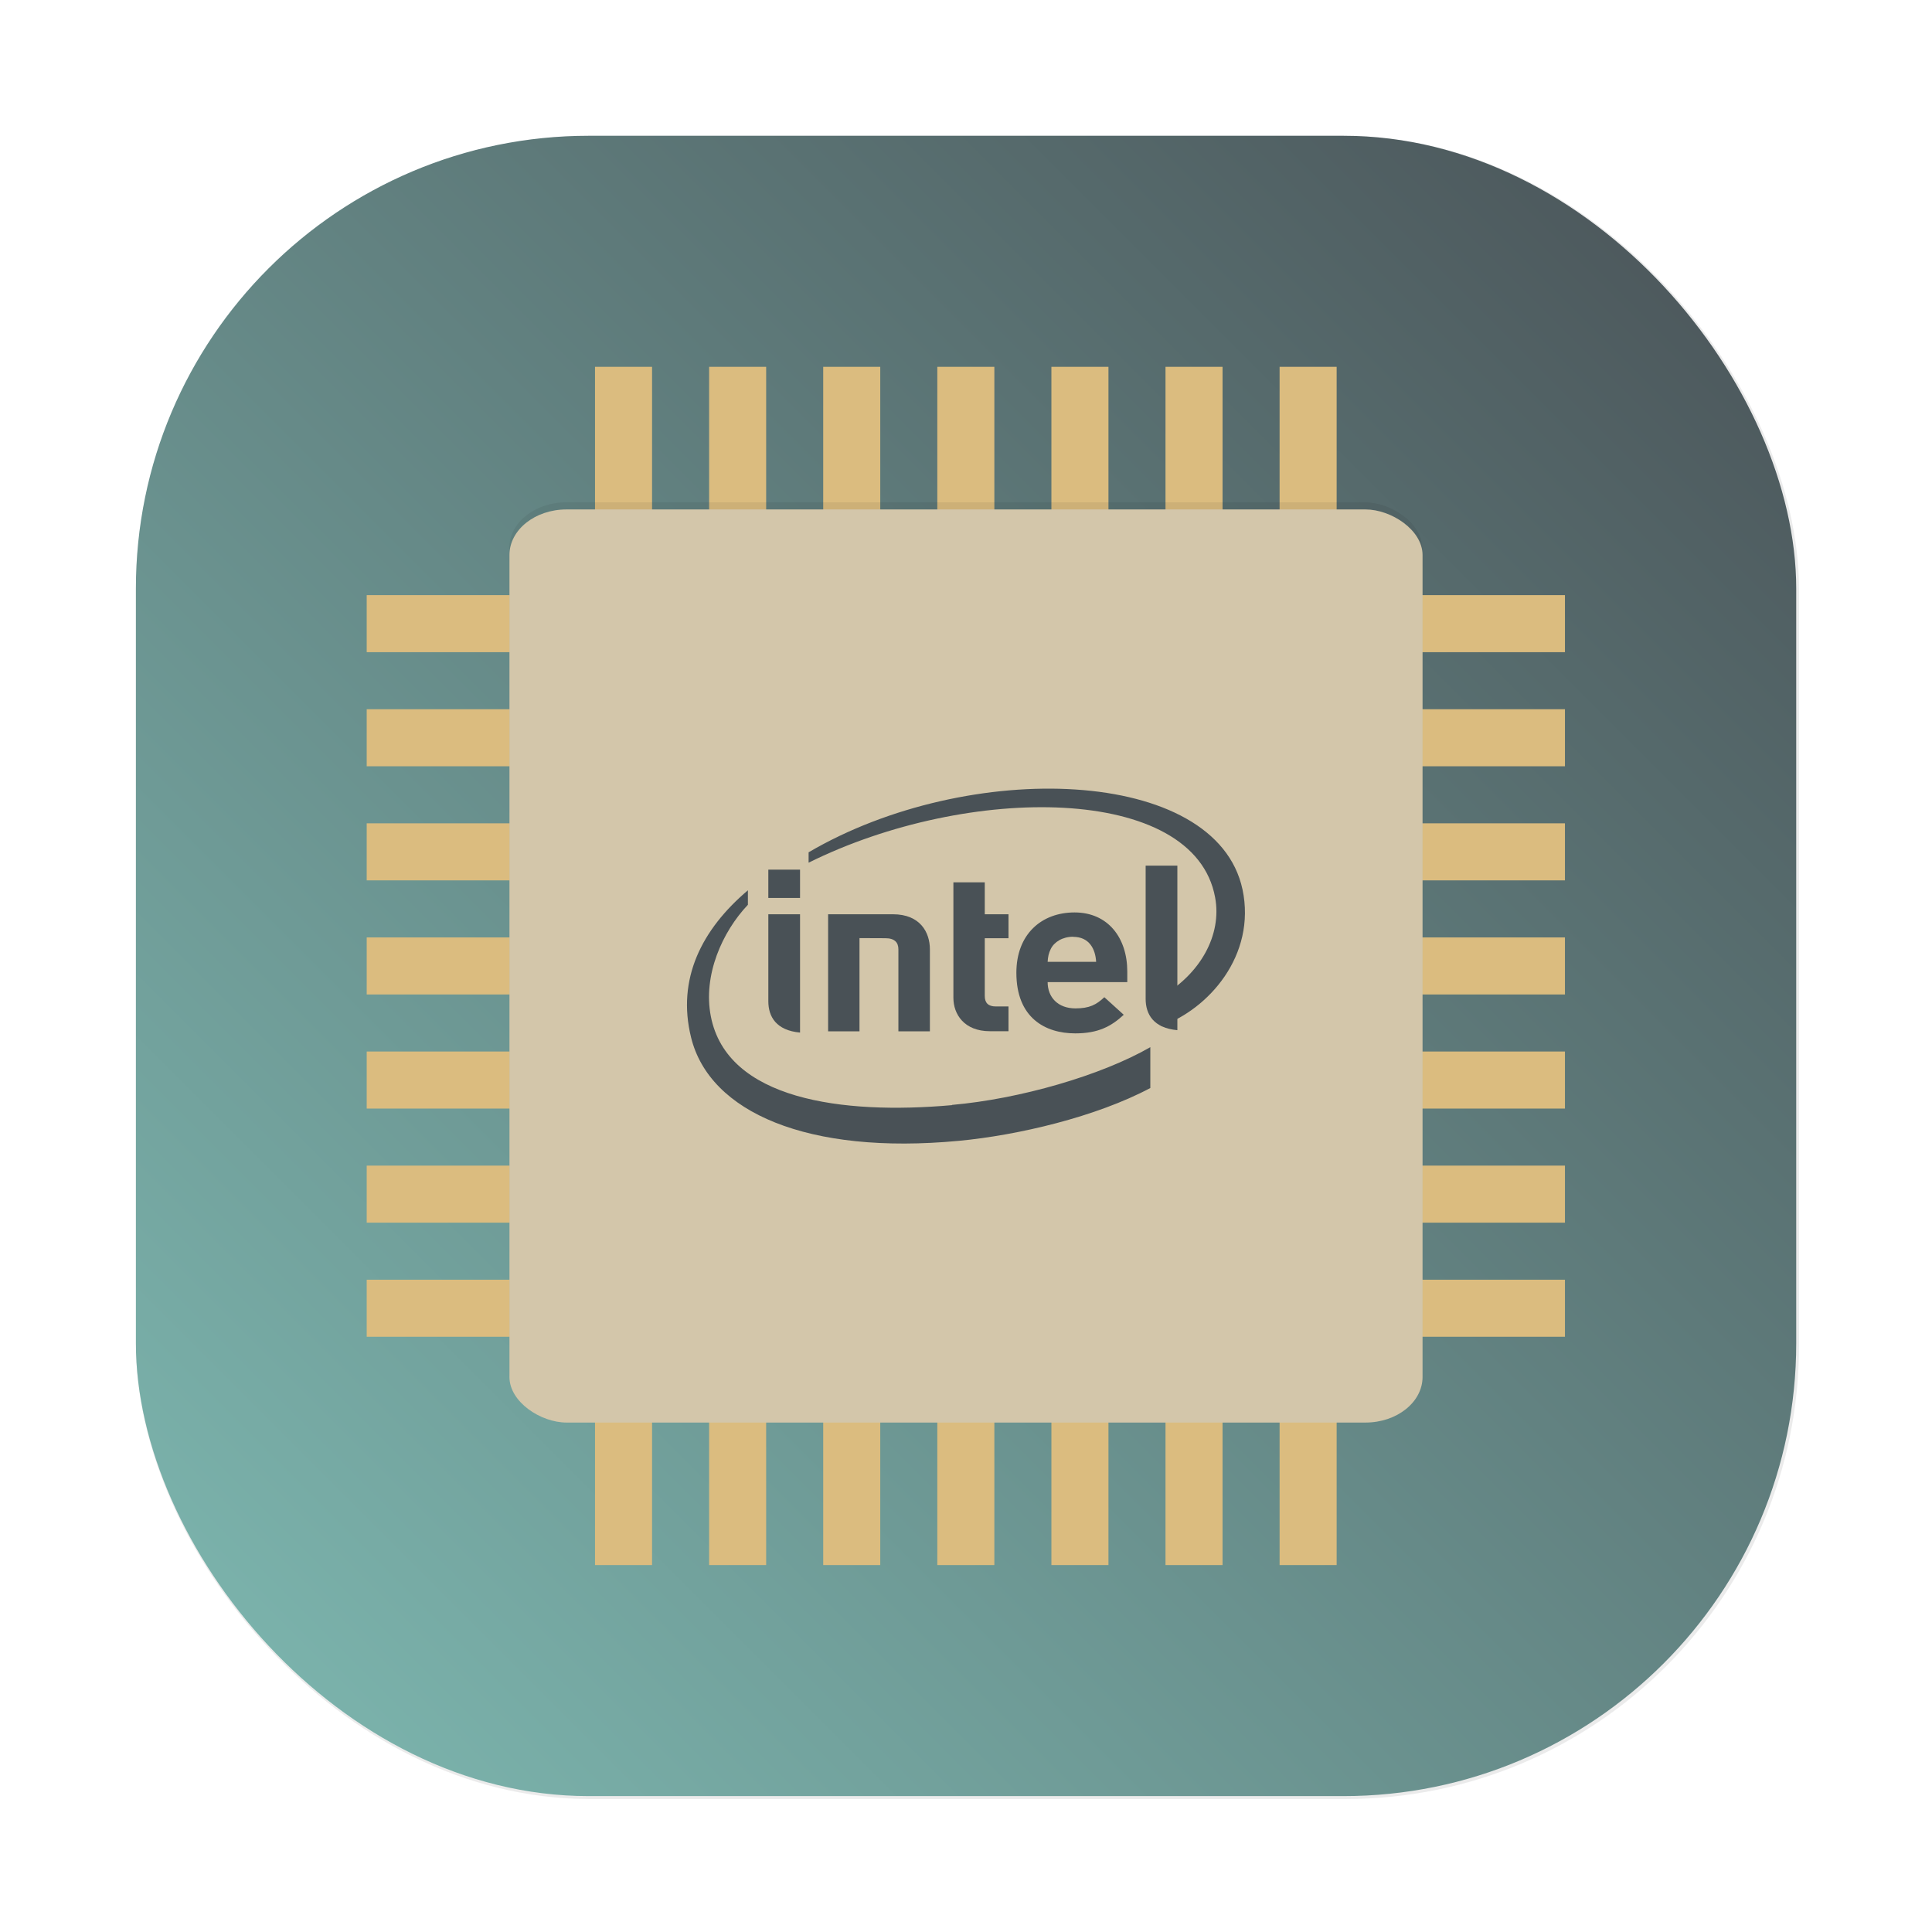 <?xml version="1.0" encoding="UTF-8"?>
<svg width="64" height="64" version="1.1" viewBox="0 0 16.933 16.933" xmlns="http://www.w3.org/2000/svg" xmlns:cc="http://creativecommons.org/ns#" xmlns:dc="http://purl.org/dc/elements/1.1/" xmlns:rdf="http://www.w3.org/1999/02/22-rdf-syntax-ns#" xmlns:xlink="http://www.w3.org/1999/xlink">
 <defs>
  <filter id="filter1057-92" x="-.027" y="-.027" width="1.054" height="1.054" color-interpolation-filters="sRGB">
   <feGaussianBlur stdDeviation="0.619"/>
  </filter>
  <linearGradient id="linearGradient1053-28" x1="-127" x2="-72" y1="60" y2="5" gradientTransform="matrix(.265 0 0 .265 35.87 .848)" gradientUnits="userSpaceOnUse">
   <stop stop-color="#7fbbb3" offset="0"/>
   <stop stop-color="#495156" offset="1"/>
  </linearGradient>
  <linearGradient id="c-36" x1="32" x2="32" y1="11" y2="53" gradientTransform="matrix(.25 0 0 .25 1.541 1.447)" gradientUnits="userSpaceOnUse" xlink:href="#b-3-1">
   <stop stop-color="#dbbc7f" offset="0"/>
   <stop stop-color="#dbbc7f" offset="1"/>
  </linearGradient>
  <linearGradient id="b-3-1" x1="-42" x2="-6" y1="-24" y2="-24" gradientTransform="matrix(.222 0 0 .222 -3.129 -3.131)" gradientUnits="userSpaceOnUse">
   <stop stop-color="#d3c6aa" offset="0"/>
   <stop stop-color="#d3c6aa" offset="1"/>
  </linearGradient>
  <filter id="m-0" x="-.06" y="-.06" width="1.12" height="1.12" color-interpolation-filters="sRGB">
   <feGaussianBlur stdDeviation="0.22"/>
  </filter>
  <linearGradient id="linearGradient5997" x1="-42" x2="-6" y1="-24" y2="-24" gradientTransform="matrix(.222 0 0 .222 -4.112 -4.208)" gradientUnits="userSpaceOnUse" xlink:href="#b-3-1"/>
 </defs>
 <g transform="translate(-1.077 -.983)">
  <rect transform="matrix(.265 0 0 .265 1.077 .983)" x="4.5" y="4.5" width="55" height="55" ry="15" fill="#1e2326" filter="url(#filter1057-92)" opacity=".3" stroke-linecap="round" stroke-width="2.744"/>
  <rect x="2.268" y="2.173" width="14.552" height="14.552" ry="3.969" fill="url(#linearGradient1053-28)" stroke-linecap="round" stroke-width=".726"/>
  <path d="m6.292 4.198v2.001h-2.001v0.5h2.001v0.5h-2.001v0.5h2.001v0.5h-2.001v0.5h2.001v0.5h-2.001v0.5h2.001v0.5h-2.001v0.5h2.001v0.5h-2.001v0.5h2.001v0.5h-2.001v0.5h2.001v2.001h0.5v-2.001h0.5v2.001h0.5v-2.001h0.5v2.001h0.5v-2.001h0.5v2.001h0.5v-2.001h0.5v2.001h0.5v-2.001h0.5v2.001h0.5v-2.001h0.5v2.001h0.5v-2.001h2.001v-0.5h-2.001v-0.5h2.001v-0.5h-2.001v-0.5h2.001v-0.5h-2.001v-0.5h2.001v-0.5h-2.001v-0.5h2.001v-0.5h-2.001v-0.5h2.001v-0.5h-2.001v-0.5h2.001v-0.5h-2.001v-2.001h-0.5v2.001h-0.5v-2.001h-0.5v2.001h-0.5v-2.001h-0.5v2.001h-0.5v-2.001h-0.5v2.001h-0.5v-2.001h-0.5v2.001h-0.5v-2.001h-0.5v2.001h-0.5v-2.001zm0.5 2.501h0.5v0.5h-0.5zm1 0h0.5v0.5h-0.5zm1 0h0.5v0.5h-0.5zm1 0h0.5v0.5h-0.5zm1 0h0.5v0.5h-0.5zm1 0h0.5v0.5h-0.5zm-5.002 1h0.5v0.5h-0.5zm1 0h0.5v0.5h-0.5zm1 0h0.5v0.5h-0.5zm1 0h0.5v0.5h-0.5zm1 0h0.5v0.5h-0.5zm1 0h0.5v0.5h-0.5zm-5.002 1h0.5v0.5h-0.5zm1 0h0.5v0.5h-0.5zm1 0h0.5v0.5h-0.5zm1 0h0.5v0.5h-0.5zm1 0h0.5v0.5h-0.5zm1 0h0.5v0.5h-0.5zm-5.002 1h0.5v0.5h-0.5zm1 0h0.5v0.5h-0.5zm1 0h0.5v0.5h-0.5zm1 0h0.5v0.5h-0.5zm1 0h0.5v0.5h-0.5zm1 0h0.5v0.5h-0.5zm-5.002 1h0.5v0.5h-0.5zm1 0h0.5v0.5h-0.5zm1 0h0.5v0.5h-0.5zm1 0h0.5v0.5h-0.5zm1 0h0.5v0.5h-0.5zm1 0h0.5v0.5h-0.5zm-5.002 1h0.5v0.5h-0.5zm1 0h0.5v0.5h-0.5zm1 0h0.5v0.5h-0.5zm1 0h0.5v0.5h-0.5zm1 0h0.5v0.5h-0.5zm1 0h0.5v0.5h-0.5z" fill="url(#c-36)" stroke-width=".775"/>
  <rect transform="matrix(0 -.91 -.91 0 1.778 -253.18)" x="-292.93" y="-12.927" width="8.792" height="8.792" rx=".44" ry=".55" filter="url(#m-0)" opacity=".25" stroke-width=".524"/>
  <rect transform="matrix(0,-1,-1,0,0,0)" x="-13.451" y="-13.545" width="8.003" height="8.003" rx=".4" ry=".5" fill="url(#linearGradient5997)" stroke-width=".477"/>
  <g fill="#495156">
   <path d="m11.967 8.779c-0.23-1.08-2.402-1.148-3.803-0.326v0.091c1.398-0.694 3.382-0.69 3.563 0.305 0.061 0.33-0.131 0.672-0.474 0.869v0.258c0.414-0.146 0.836-0.618 0.714-1.198m-2.546 1.891c-0.966 0.086-1.973-0.049-2.114-0.779-0.07-0.359 0.1-0.74 0.325-0.977v-0.127c-0.405 0.343-0.625 0.777-0.498 1.29 0.162 0.658 1.026 1.03 2.345 0.906 0.522-0.049 1.206-0.211 1.68-0.463v-0.358c-0.431 0.248-1.144 0.454-1.738 0.506z" stroke-width=".306"/>
   <g stroke-width=".345">
    <path d="m11.396 8.57h-0.278v1.167c0 0.137 0.07 0.256 0.278 0.275"/>
    <path d="m8.089 8.996h-0.278v0.762c0 0.137 0.07 0.256 0.278 0.275"/>
    <rect x="7.811" y="8.605" width=".278" height=".248"/>
    <path d="m9.753 10.021c-0.225 0-0.32-0.148-0.32-0.293v-1.012h0.275v0.28h0.208v0.21h-0.208v0.506c0 0.06 0.03 0.092 0.096 0.092h0.112v0.217h-0.163"/>
    <path d="m10.483 9.193c-0.094 0-0.167 0.046-0.197 0.108-0.018 0.037-0.024 0.066-0.027 0.112h0.425c-0.006-0.112-0.06-0.219-0.201-0.219m-0.224 0.396c0 0.133 0.089 0.231 0.244 0.231 0.122 0 0.183-0.032 0.253-0.098l0.17 0.154c-0.109 0.101-0.223 0.163-0.425 0.163-0.263 0-0.516-0.136-0.516-0.531 0-0.338 0.22-0.529 0.51-0.529 0.294 0 0.462 0.224 0.462 0.517v0.094h-0.699"/>
    <path d="m8.837 9.206c0.081 0 0.114 0.037 0.114 0.098v0.718h0.276v-0.719c0-0.146-0.083-0.307-0.324-0.307h-0.568v1.026h0.275v-0.817"/>
   </g>
  </g>
 </g>
</svg>
